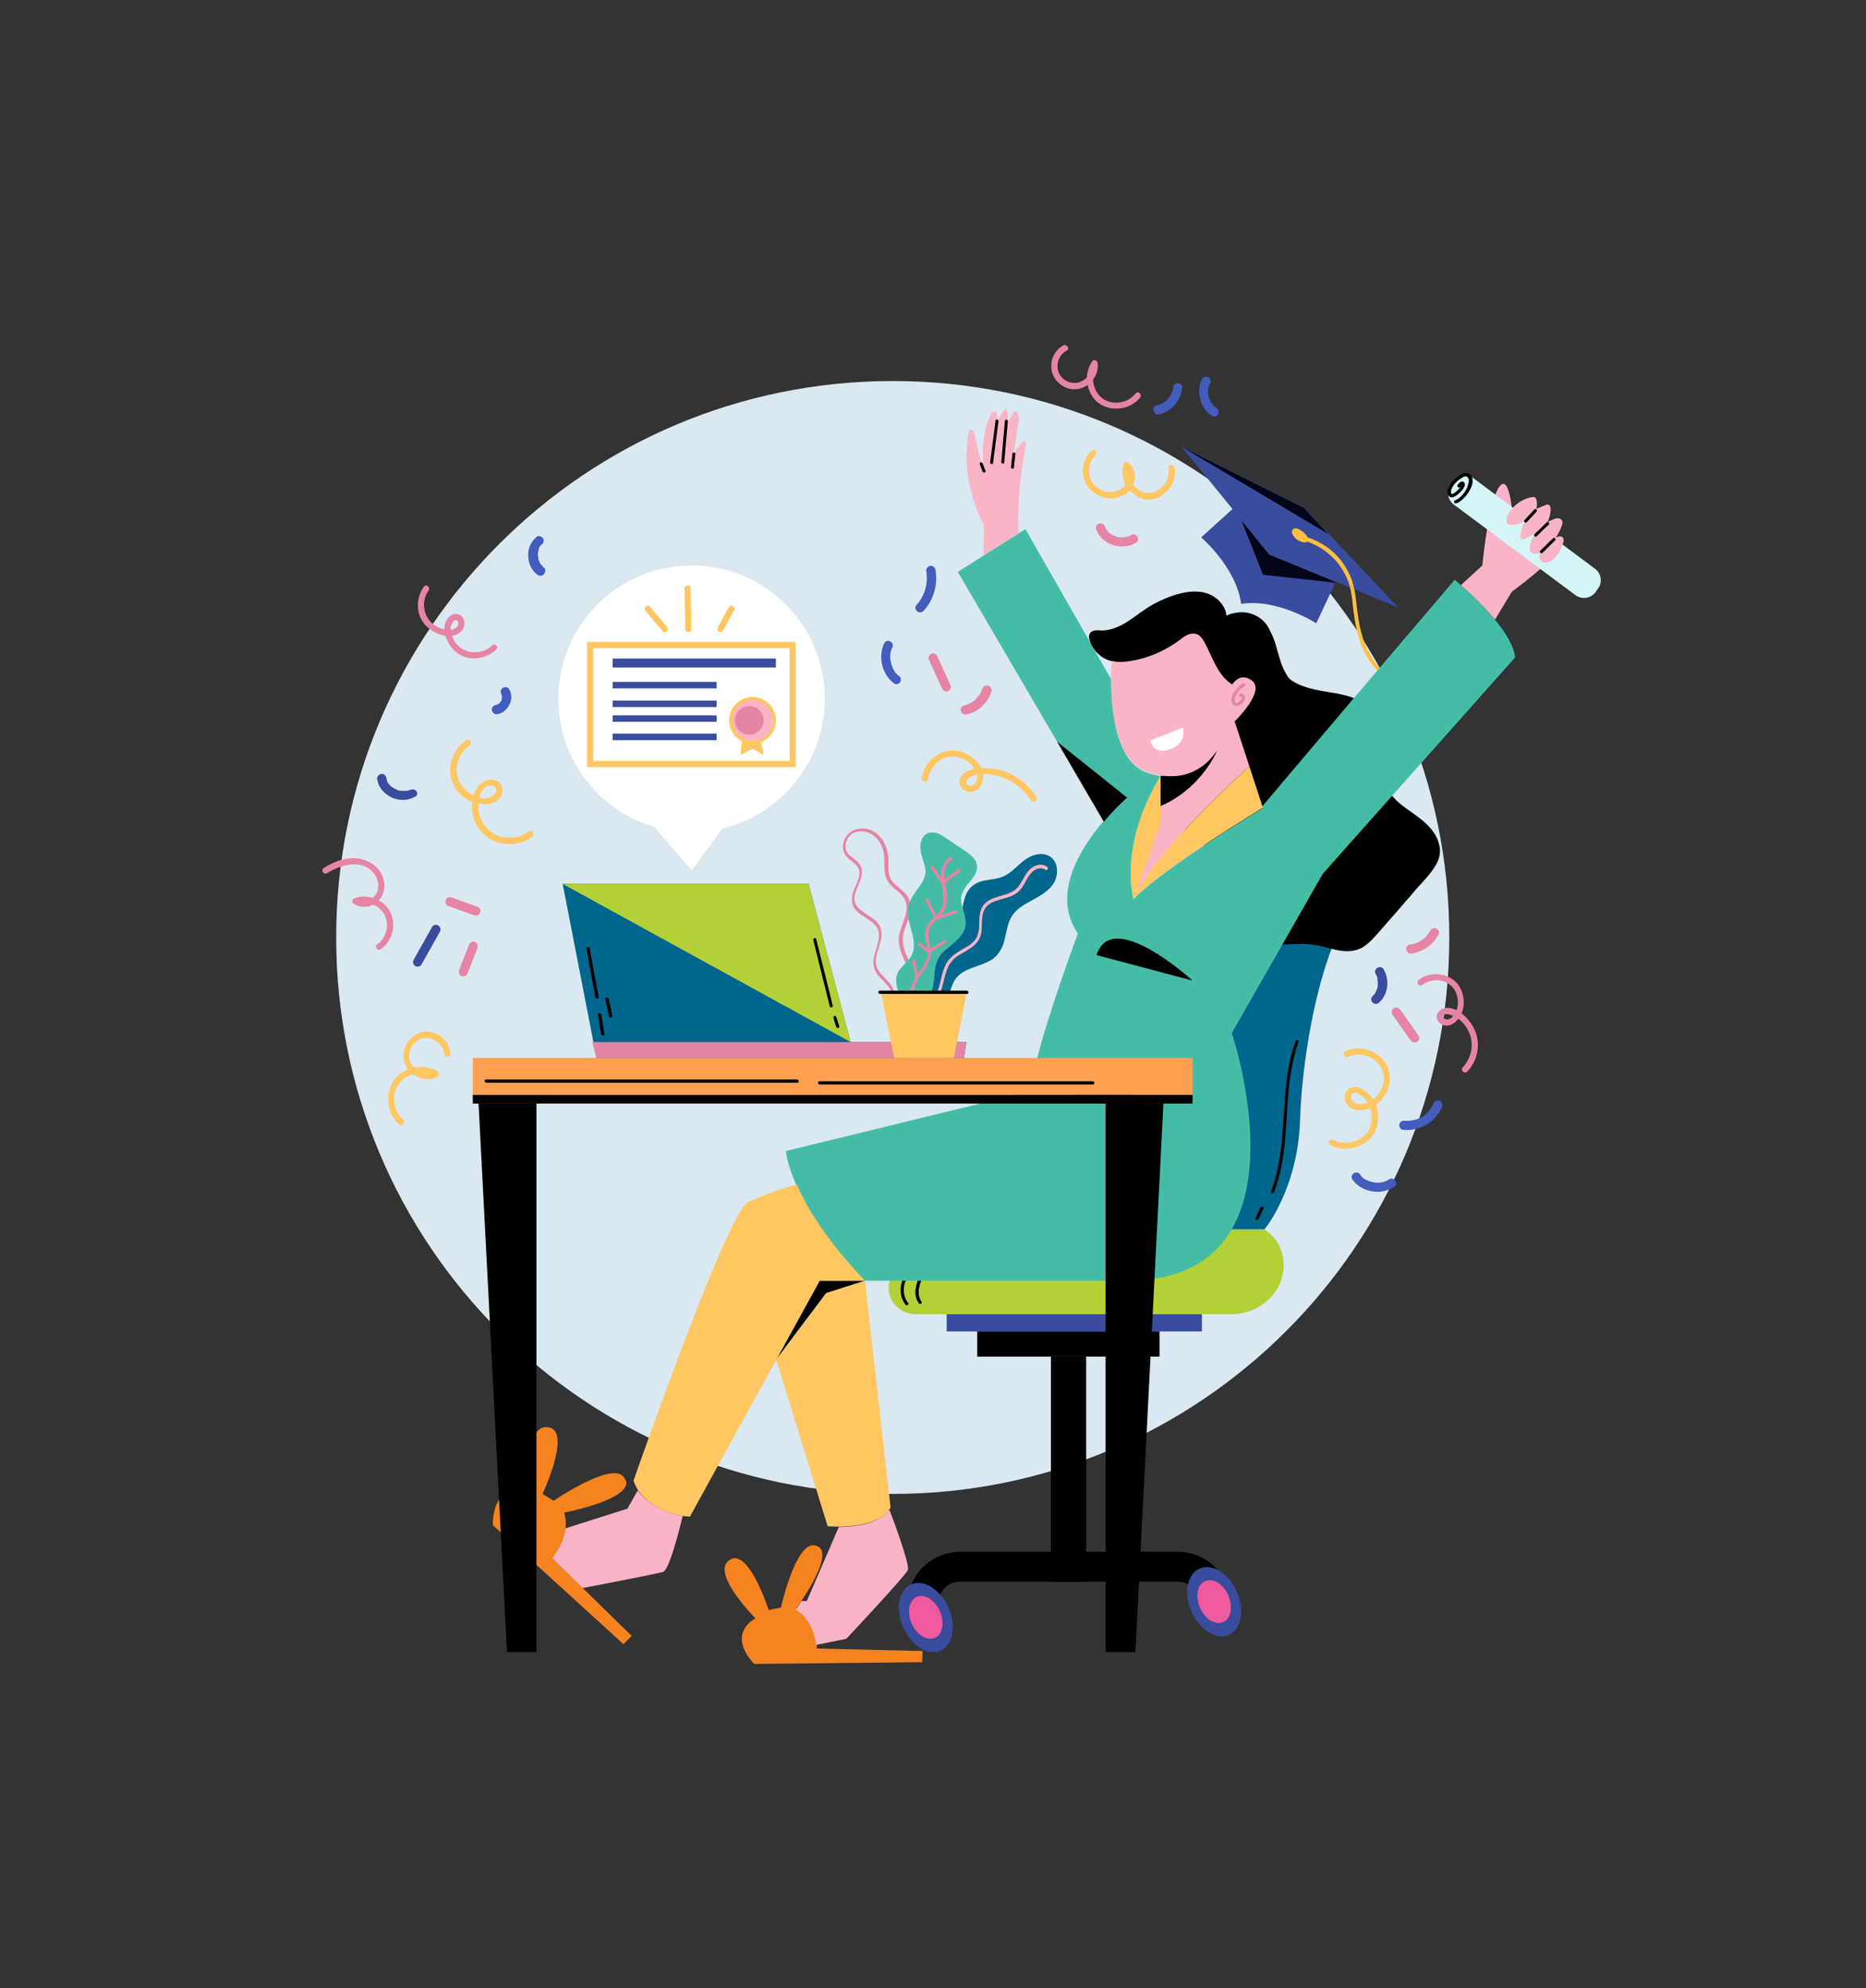 <?xml version="1.0" encoding="utf-8"?>
<!-- Generator: Adobe Illustrator 21.0.2, SVG Export Plug-In . SVG Version: 6.00 Build 0)  -->
<svg version="1.1" id="Layer_1" xmlns="http://www.w3.org/2000/svg" xmlns:xlink="http://www.w3.org/1999/xlink" x="0px" y="0px"
	 viewBox="0 0 519 553.1" style="enable-background:new 0 0 519 553.1;" xml:space="preserve">
<rect x="0" y="0" width="519" height="553.1" fill="#333333" stroke="none"/>
<style type="text/css">
	.st0{fill:#012F47;}
	.st1{fill:#141414;stroke:#141414;stroke-width:0.877;stroke-miterlimit:10;}
	.st2{fill:#FFFFFF;}
	.st3{fill:#B3D136;}
	.st4{fill:#196476;}
	.st5{fill:#45BDA6;}
	.st6{fill:#F48320;}
	.st7{clip-path:url(#SVGID_2_);}
	.st8{opacity:0.8;fill:#121212;}
	.st9{opacity:0.6;fill:#121212;}
	.st10{clip-path:url(#SVGID_8_);}
	.st11{clip-path:url(#SVGID_12_);}
	.st12{clip-path:url(#SVGID_14_);}
	.st13{fill:#EF8019;}
	.st14{fill:#121212;}
	.st15{fill:#AD3437;}
	.st16{fill:#C22525;}
	.st17{clip-path:url(#SVGID_20_);fill:#FFFFFF;}
	.st18{clip-path:url(#SVGID_22_);fill:#FFFFFF;}
	.st19{opacity:0.55;fill:#90CEDD;}
	.st20{fill:#79C9E8;}
	.st21{fill:#D7F0F9;}
	.st22{fill:#FFBF4D;}
	.st23{fill:#00668E;}
	.st24{fill:#0582C1;}
	.st25{fill:#05556D;}
	.st26{fill:#F98D3D;}
	.st27{fill:#ED701B;}
	.st28{fill:none;}
	.st29{fill:#EFAA3A;}
	.st30{opacity:0.29;fill:#F98D2B;}
	.st31{fill:#49B4D6;}
	.st32{fill:#FF9F50;}
	.st33{fill:#F77E2D;}
	.st34{opacity:0.55;fill:url(#SVGID_23_);}
	.st35{fill:#022F47;}
	.st36{fill:#ECECEC;}
	.st37{fill:#E1E1E1;}
	.st38{fill:#375A64;}
	.st39{fill:#1A2E35;}
	.st40{fill:#FF735D;}
	.st41{opacity:0.3;}
	.st42{fill:none;stroke:#44555B;stroke-width:1.861625e-02;stroke-miterlimit:10;}
	.st43{fill:#DABDA5;}
	.st44{fill:#FFB469;}
	.st45{fill:#BF9691;}
	.st46{fill:#7A4A45;}
	.st47{fill:#A2675F;}
	.st48{clip-path:url(#SVGID_25_);fill:#DAE8F2;}
	.st49{clip-path:url(#SVGID_25_);fill:#FFC661;}
	.st50{clip-path:url(#SVGID_25_);fill:#E585A3;}
	.st51{clip-path:url(#SVGID_25_);fill:#394C9E;}
	.st52{clip-path:url(#SVGID_25_);fill:#425DBC;}
	.st53{clip-path:url(#SVGID_25_);fill:#B3D136;}
	.st54{clip-path:url(#SVGID_25_);fill:#00668E;}
	.st55{clip-path:url(#SVGID_25_);}
	.st56{clip-path:url(#SVGID_25_);fill:#EF599D;}
	.st57{clip-path:url(#SVGID_25_);fill:#020616;}
	.st58{clip-path:url(#SVGID_25_);fill:#FFBF40;}
	.st59{clip-path:url(#SVGID_25_);fill:#F9B4C6;}
	.st60{clip-path:url(#SVGID_25_);fill:#D5F5F7;}
	.st61{clip-path:url(#SVGID_25_);fill:#FFFFFF;}
	.st62{clip-path:url(#SVGID_25_);fill:#45BDA6;}
	.st63{clip-path:url(#SVGID_25_);fill:#F48320;}
	.st64{clip-path:url(#SVGID_25_);fill:#FF9F50;}
</style>
<g>
	<defs>
		<rect id="SVGID_24_" x="45.9" y="53.6" width="427.2" height="427.2"/>
	</defs>
	<clipPath id="SVGID_2_">
		<use xlink:href="#SVGID_24_"  style="overflow:visible;"/>
	</clipPath>
	<path style="clip-path:url(#SVGID_2_);fill:#DAE8F2;" d="M403.1,260.8c0,85.5-69.3,154.8-154.8,154.8S93.5,346.3,93.5,260.8
		S162.8,106,248.3,106S403.1,175.3,403.1,260.8"/>
	<path style="clip-path:url(#SVGID_2_);fill:#FFC661;" d="M147.1,231.3c-2.9,2.1-7,2.4-10,0.5c-2.8-1.7-4.3-5.1-4-8.3
		c1.7,0.4,3.5,0.3,4.9-0.6c1.7-1.1,2.5-3.7,0.8-5.2c-1.7-1.5-4.2-0.8-5.6,0.8c-0.7,0.8-1.2,1.8-1.5,2.8c-1.7-0.9-3.1-2.3-3.9-3.7
		c-1.8-3.6-0.4-8.1,2.9-10.3c0.9-0.6-0.1-2-1-1.4c-3.9,2.6-5.7,8-3.6,12.3c1,2.1,2.7,3.7,4.8,4.7c0.1,0.1,0.3,0.1,0.4,0.2
		c-0.3,2.9,0.6,6,2.4,8.1c3.5,4.2,10,4.8,14.3,1.6C148.9,232,148,230.6,147.1,231.3 M135.8,218.6c0.7-0.2,1.6-0.1,2.1,0.6
		c0.6,0.9-0.3,2-1.1,2.4c-1.1,0.6-2.3,0.6-3.5,0.3C133.6,220.5,134.4,219,135.8,218.6"/>
	<path style="clip-path:url(#SVGID_2_);fill:#FFC661;" d="M386.4,298.4c-1-5.2-7.3-8.2-12.1-6c-1,0.5-0.4,2.1,0.6,1.6
		c3.1-1.4,7.1-0.3,9,2.6c2,3,0.8,7.1-1.9,9.2c0,0-0.1,0-0.1,0.1c-0.8-1.3-1.8-2.3-3.2-3c-2.2-1.2-4.8-0.1-4.7,2.5
		c0.1,2.7,2.9,3.8,5.2,3.4c0.7-0.1,1.3-0.3,1.9-0.5c0.6,1.9,0.6,4-0.2,5.7c-1.8,3.6-6.6,5-10.1,3.1c-1-0.5-1.7,1-0.7,1.5
		c4.2,2.2,9.9,0.6,12.2-3.6c1.3-2.3,1.3-5.2,0.4-7.7C385.4,305.5,387.1,301.8,386.4,298.4 M376.6,306.7c-0.7-0.4-1.1-1.2-0.8-2
		c0.4-1.3,2-0.5,2.8,0c0.7,0.5,1.3,1.2,1.8,2C379.2,307.2,377.7,307.4,376.6,306.7"/>
	<path style="clip-path:url(#SVGID_2_);fill:#FFC661;" d="M326.7,130.1c-0.2-1.1-1.9-0.9-1.7,0.1c0.6,3.5-2.5,7.4-6.2,6.9
		c-1.5-0.2-2.8-1.1-3.7-2.3c1-2.1,0.6-4.6-1.2-6.1c-0.5-0.4-1.2-0.1-1.4,0.5c-0.6,1.9-0.3,3.9,0.6,5.6c-0.2,0.3-0.5,0.6-0.8,0.9
		c-1.6,1.3-3.8,1.5-5.6,0.8c-4.2-1.5-5.1-6.9-2-9.9c0.8-0.8-0.5-1.9-1.3-1.1c-2,2-2.7,5-1.9,7.7c0.7,2.6,3,4.5,5.6,5.2
		c2.5,0.6,5.4-0.1,7.2-2c1.2,1.4,2.8,2.4,4.7,2.6C323.4,139.3,327.6,134.6,326.7,130.1"/>
	<path style="clip-path:url(#SVGID_2_);fill:#FFC661;" d="M288.2,221.7c-2.3-3.7-6-6.4-10.2-7.5c-1.7-0.4-3.4-0.6-5.1-0.5
		c-1.2-2.5-4-4.4-6.5-4.8c-4.8-0.8-9.4,2.8-10,7.6c-0.1,1.1,1.5,1.4,1.7,0.3c0.4-3.1,2.9-5.9,6.1-6.3c2.6-0.3,5.5,1.1,6.8,3.4
		c-1.6,0.3-3.4,1.1-4,2.8c-0.6,1.7,0.6,3.3,2.3,3.5c1.8,0.3,3.4-0.8,3.9-2.5c0.3-0.8,0.3-1.7,0.1-2.4c1.8,0,3.8,0.4,5.3,0.9
		c3.4,1.2,6.3,3.4,8.1,6.5C287.4,223.6,288.8,222.7,288.2,221.7 M270.1,218.6c-0.5,0-1.1-0.1-1.3-0.6c-0.3-0.8,0.4-1.4,1-1.8
		c0.6-0.4,1.3-0.6,2-0.7C271.9,216.8,271.7,218.5,270.1,218.6"/>
	<path style="clip-path:url(#SVGID_2_);fill:#FFC661;" d="M120,287.1c-2.9-0.6-5.6,0.9-7,3.5c-1.2,2.2-1,4.9,0.5,6.9
		c-1.5,0.6-2.9,1.6-3.9,3c-2.7,3.8-2,9.2,1.4,12.3c0.8,0.7,1.9-0.6,1.1-1.3c-2.8-2.5-3.4-7.1-1.1-10.1c1-1.3,2.3-2.1,3.8-2.5
		c2,1.4,4.6,1.8,6.8,0.7c0.7-0.3,0.7-1.2,0.1-1.6c-1.9-1.1-4.3-1.4-6.5-1c-1.5-1.4-1.8-3.5-0.9-5.4c0.9-1.9,2.9-3.2,5-2.8
		c2.2,0.4,4.1,2.2,4.3,4.4c0.1,1.1,1.8,0.9,1.7-0.1C125.1,290.2,122.8,287.8,120,287.1"/>
	<path style="clip-path:url(#SVGID_2_);fill:#E585A3;" d="M136.8,179.6c-1.8,1.8-4.8,2.4-7.2,1.4c-1.8-0.7-3.3-2.3-3.9-4.1
		c0.9-0.1,1.7-0.5,2.4-1.1c1.1-1,1.5-2.8,0.5-4.1c-1-1.3-2.8-1.1-3.8,0c-0.9,1-1.2,2.2-1.2,3.4c-1.6-0.3-3.1-1.3-4-2.3
		c-2.1-2.4-2.2-6-0.4-8.5c0.6-0.9-0.7-2-1.3-1.1c-2.3,3.2-2.3,7.7,0.4,10.7c1.3,1.4,3.5,2.7,5.6,3c0.5,1.7,1.6,3.4,2.8,4.4
		c3.3,2.8,8.2,2.3,11.3-0.6C138.9,179.9,137.6,178.8,136.8,179.6 M126.8,172.5c0.5,0,0.7,0.6,0.7,1c0,0.6-0.4,1-0.9,1.3
		c-0.4,0.2-0.8,0.4-1.3,0.4c0,0,0,0,0,0C125.3,174.4,125.7,172.5,126.8,172.5"/>
	<path style="clip-path:url(#SVGID_2_);fill:#E585A3;" d="M108.5,253.7c-0.7-1.4-1.8-2.5-3.2-3.2c1.9-1.9,2-4.9,0.9-7.2
		c-1.3-2.6-4-4.2-6.9-4.5c-3.4-0.3-6.5,0.9-9.3,2.7c-0.9,0.6,0.1,2,1,1.4c3.8-2.4,9.9-4.1,13.1,0.2c1.2,1.6,1.6,4.1,0.4,5.8
		c-0.3,0.4-0.6,0.7-0.9,0.9c-1.6-0.5-3.4-0.5-5,0.1c-0.6,0.2-0.8,1.1-0.3,1.5c1.7,1.1,3.7,1.1,5.5,0.3c1.4,0.5,2.5,1.5,3.2,2.9
		c1.4,2.8,0.4,6.4-2.1,8.1c-0.9,0.6,0.1,2,1,1.4C109.1,261.8,110.4,257.2,108.5,253.7"/>
	<path style="clip-path:url(#SVGID_2_);fill:#E585A3;" d="M315.8,109.5c-2.1,2.7-6.4,3.4-9.2,1.3c-1.6-1.2-2.5-3.2-2.6-5.2
		c1-1.3,1.5-2.9,1.3-4.6c-0.1-0.7-1.1-1.1-1.5-0.5c-0.9,1.3-1.4,2.9-1.5,4.5c-1.4,1.5-3.7,2.1-5.8,0.9c-3.4-1.9-3-6.6,0.2-8.4
		c1-0.5,0-1.9-1-1.4c-2,1.1-3.3,3.3-3.3,5.6c-0.1,2.5,1.3,4.6,3.4,5.8c2.3,1.3,4.8,0.9,6.7-0.4c0.4,1.9,1.4,3.8,3,5
		c3.5,2.6,8.9,1.9,11.6-1.5C317.8,109.7,316.5,108.6,315.8,109.5"/>
	<path style="clip-path:url(#SVGID_2_);fill:#E585A3;" d="M410.2,286.6c-0.7-1.6-2-3.4-3.7-4.7c1.1-2.5,0.7-5.6-0.8-7.8
		c-2.5-3.5-7.8-4.1-11.1-1.5c-0.9,0.7,0.1,2.1,1,1.4c2.1-1.6,5.1-1.8,7.3-0.3c2.2,1.4,3,4.3,2.4,6.8c0,0.2-0.1,0.4-0.2,0.5
		c-1.1-0.5-2.3-0.8-3.5-0.5c-1.6,0.4-2.6,2.1-1.6,3.6c1.2,1.7,3.4,1.5,4.8,0.2c0.3-0.3,0.6-0.6,0.8-0.9c1.5,1.1,2.6,2.7,3.2,4.3
		c1.2,3.2,0.3,6.8-2,9.3c-0.7,0.8,0.6,1.9,1.3,1.1C411,295.1,411.9,290.5,410.2,286.6 M402.6,283.6c-0.7,0.1-1.8-0.7-1-1.3
		c0.4-0.3,1.2-0.2,1.7,0c0.3,0.1,0.6,0.2,0.9,0.3C403.8,283.1,403.2,283.6,402.6,283.6"/>
	<path style="clip-path:url(#SVGID_2_);fill:#394C9E;" d="M121.8,257.4c-0.7-0.3-1.4,0-1.7,0.6c-1.7,3-3.4,6.1-5.1,9.1
		c-0.3,0.6,0,1.4,0.6,1.7c0.7,0.3,1.4,0,1.7-0.6c1.7-3,3.4-6.1,5.1-9.1C122.7,258.5,122.4,257.7,121.8,257.4"/>
	<path style="clip-path:url(#SVGID_2_);fill:#E585A3;" d="M132.9,252.3c-2.4-0.9-4.8-1.7-7.2-2.6c-0.6-0.2-1.4-0.1-1.7,0.6
		c-0.2,0.6-0.1,1.5,0.6,1.7c2.4,0.9,4.8,1.7,7.2,2.6c0.6,0.2,1.4,0.1,1.7-0.6C133.8,253.4,133.6,252.5,132.9,252.3"/>
	<path style="clip-path:url(#SVGID_2_);fill:#E585A3;" d="M132.2,262.1c-0.6-0.3-1.4-0.1-1.7,0.6c-0.9,2.4-1.9,4.8-2.8,7.1
		c-0.2,0.6-0.1,1.4,0.6,1.7c0.6,0.3,1.4,0.1,1.7-0.6c0.9-2.4,1.9-4.8,2.8-7.1C133,263.2,132.8,262.4,132.2,262.1"/>
	<path style="clip-path:url(#SVGID_2_);fill:#394C9E;" d="M115.8,220.1c-0.4-0.6-1.2-0.6-1.8-0.3c0.3-0.1,0,0-0.1,0
		c-0.1,0-0.2,0.1-0.3,0.1c-0.1,0-0.2,0.1-0.3,0.1c0,0-0.1,0-0.2,0c-0.1,0-0.2,0-0.2,0c-0.1,0-0.2,0-0.3,0c-0.2,0-0.4,0-0.6,0
		c0,0-0.1,0-0.1,0c-0.1,0-0.2,0-0.3,0c-0.2,0-0.4-0.1-0.6-0.1c-0.1,0-0.1,0-0.2,0c0,0-0.2,0-0.2-0.1c-0.2-0.1-0.4-0.2-0.6-0.3
		c-0.2-0.1-0.4-0.2-0.5-0.3c0,0,0,0,0,0c0,0,0,0-0.1,0c-0.1-0.1-0.2-0.1-0.3-0.2c-0.2-0.1-0.3-0.3-0.5-0.4c0,0-0.1-0.1-0.1-0.1
		c0,0-0.1-0.1-0.1-0.1c-0.1-0.2-0.2-0.3-0.4-0.5c0,0-0.1-0.1-0.1-0.1c0,0-0.1-0.1-0.1-0.2c-0.1-0.2-0.2-0.4-0.2-0.6
		c0,0,0-0.1-0.1-0.2c0-0.1,0-0.2,0-0.3c-0.1-0.7-0.7-1.3-1.4-1.2c-0.7,0.1-1.3,0.7-1.2,1.4c0.3,2.3,1.9,4.1,3.9,5.1
		c2.1,1,4.5,1,6.5-0.1C116.1,221.5,116.2,220.6,115.8,220.1"/>
	<path style="clip-path:url(#SVGID_2_);fill:#E585A3;" d="M274.7,190.7c-0.7-0.1-1.3,0.3-1.5,1c0,0,0,0,0,0c0,0.1-0.1,0.2-0.1,0.2
		c-0.1,0.2-0.1,0.3-0.2,0.5c-0.1,0.3-0.3,0.6-0.4,0.8c0,0,0,0,0,0c-0.1,0.1-0.1,0.1-0.2,0.2c-0.1,0.1-0.2,0.3-0.3,0.4
		c-0.1,0.1-0.2,0.2-0.3,0.4c-0.1,0.1-0.1,0.1-0.2,0.2c0,0-0.3,0.2-0.1,0.1c0.2-0.1,0,0-0.1,0.1c-0.1,0.1-0.1,0.1-0.2,0.2
		c-0.1,0.1-0.3,0.2-0.4,0.3c-0.1,0.1-0.3,0.2-0.4,0.3c-0.1,0-0.1,0.1-0.2,0.1c0,0,0,0,0,0c-0.3,0.1-0.6,0.3-0.9,0.4
		c-0.2,0.1-0.3,0.1-0.5,0.2c-0.1,0-0.1,0-0.2,0.1c0,0,0,0-0.1,0c-0.7,0.1-1.3,0.7-1.2,1.4c0.1,0.6,0.7,1.3,1.4,1.2
		c3.5-0.7,6.2-3.2,7.2-6.6C275.9,191.5,275.3,190.8,274.7,190.7"/>
	<path style="clip-path:url(#SVGID_2_);fill:#E585A3;" d="M264.4,190.7l-3.7-8.1c-0.3-0.6-1-1-1.6-0.8c-0.6,0.3-1,1-0.8,1.6l3.7,8.1
		c0.3,0.6,1,1,1.6,0.8C264.2,192.1,264.7,191.4,264.4,190.7"/>
	<path style="clip-path:url(#SVGID_2_);fill:#E585A3;" d="M316.3,149.2c-0.4-0.6-1.2-0.7-1.8-0.3c-0.1,0.1-0.2,0.1-0.3,0.2
		c0,0,0,0,0,0c0,0,0,0-0.1,0c-0.2,0.1-0.4,0.2-0.6,0.2c-0.1,0-0.2,0.1-0.3,0.1c0,0-0.1,0-0.2,0c-0.2,0-0.4,0.1-0.6,0.1
		c-0.2,0-0.4,0-0.6,0c0,0,0,0,0,0c0,0,0,0,0,0c-0.1,0-0.2,0-0.3,0c-0.2,0-0.4-0.1-0.7-0.1c-0.1,0-0.2,0-0.3-0.1c0,0-0.2-0.1-0.2-0.1
		c-0.1,0-0.1-0.1-0.2-0.1c-0.1,0-0.2-0.1-0.3-0.1c-0.2-0.1-0.4-0.2-0.6-0.3c0,0-0.1-0.1-0.2-0.1c0,0-0.1-0.1-0.1-0.1
		c-0.2-0.1-0.4-0.3-0.5-0.4c-0.1-0.1-0.2-0.1-0.2-0.2c0,0-0.1-0.1-0.1-0.1c0,0-0.1-0.2-0.1-0.2c-0.1-0.1-0.1-0.1-0.2-0.2
		c-0.1-0.2-0.2-0.3-0.3-0.5c0,0-0.1-0.1-0.1-0.2c0-0.1-0.1-0.2-0.1-0.3c-0.6-1.5-3-0.7-2.4,0.9c1.6,4.3,7.3,6.1,11.2,3.6
		C316.6,150.7,316.7,149.8,316.3,149.2"/>
	<path style="clip-path:url(#SVGID_2_);fill:#E585A3;" d="M399.5,258.3c-0.7-0.3-1.4,0-1.7,0.6c-0.1,0.1-0.2,0.3-0.2,0.4
		c0,0,0,0.1-0.1,0.1c0,0-0.1,0.1-0.1,0.1c-0.2,0.3-0.4,0.5-0.6,0.8c-0.1,0.1-0.2,0.2-0.3,0.4c-0.1,0.1-0.1,0.1-0.2,0.2
		c-0.3,0.2-0.5,0.4-0.8,0.6c-0.3,0.2-0.6,0.4-0.8,0.5c-0.1,0-0.3,0.1,0,0c-0.1,0-0.1,0.1-0.2,0.1c-0.2,0.1-0.3,0.1-0.5,0.2
		c-0.3,0.1-0.6,0.2-0.9,0.3c-0.1,0-0.2,0-0.2,0.1c0,0-0.1,0-0.2,0c0,0-0.1,0-0.1,0c-0.1,0-0.2,0-0.3,0c-0.7,0.1-1.3,0.7-1.2,1.4
		c0.1,0.7,0.7,1.3,1.4,1.2c3.3-0.5,6.2-2.5,7.7-5.5C400.4,259.4,400.1,258.5,399.5,258.3"/>
	<path style="clip-path:url(#SVGID_2_);fill:#394C9E;" d="M384.8,269.6c-0.3-0.6-1.3-0.7-1.8-0.3c-0.6,0.5-0.7,1.2-0.3,1.8
		c0,0,0.1,0.1,0.1,0.1c0,0,0,0.1,0,0.1c0.1,0.1,0.1,0.3,0.2,0.4c0.1,0.1,0.1,0.3,0.1,0.5c0,0,0,0,0,0.1c0,0,0,0.2,0,0.2
		c0.1,0.3,0.1,0.6,0.1,1c0,0.1,0,0.1,0,0.2c0,0,0,0,0,0c0,0.2,0,0.3,0,0.5c0,0.3-0.1,0.6-0.2,0.9c0,0,0,0,0,0.1c0,0.1,0,0.1-0.1,0.2
		c-0.1,0.1-0.1,0.3-0.2,0.4c-0.1,0.1-0.1,0.3-0.2,0.4c0,0,0,0,0,0c0,0.1-0.1,0.1-0.1,0.2c-0.2,0.3-0.4,0.5-0.7,0.8
		c-0.5,0.5-0.4,1.4,0.2,1.8c0.6,0.5,1.3,0.3,1.8-0.2C386.2,276.4,386.5,272.5,384.8,269.6"/>
	<path style="clip-path:url(#SVGID_2_);fill:#E585A3;" d="M394.5,288c-1.7-2.4-3.4-4.8-5.1-7.2c-0.4-0.5-1.2-0.7-1.8-0.3
		c-0.5,0.4-0.7,1.2-0.3,1.8c1.7,2.4,3.4,4.8,5.1,7.2c0.4,0.5,1.2,0.7,1.8,0.3C394.8,289.3,394.9,288.6,394.5,288"/>
	<path style="clip-path:url(#SVGID_2_);fill:#425DBC;" d="M151.2,157.8c-0.2-0.1-0.3-0.2-0.4-0.4c-0.1-0.1-0.1-0.1-0.2-0.2
		c0.2,0.2,0,0-0.1-0.1c-0.1-0.1-0.2-0.3-0.3-0.4c-0.1-0.1-0.1-0.2-0.1-0.2c0,0,0,0,0-0.1c-0.2-0.3-0.3-0.7-0.4-1c0,0,0,0,0,0
		c0,0,0,0,0,0c0-0.1,0-0.2,0-0.3c0-0.2,0-0.4-0.1-0.6c0-0.1,0-0.2,0-0.3c0,0,0-0.1,0-0.1c0-0.2,0-0.4,0.1-0.5c0-0.2,0.1-0.4,0.1-0.6
		c0,0,0-0.1,0-0.1c0-0.1,0-0.1,0-0.1c0.1-0.2,0.1-0.4,0.2-0.5c0-0.1,0.1-0.2,0.1-0.2c0,0,0,0,0,0c0,0,0,0,0,0
		c0.1-0.1,0.2-0.3,0.3-0.4c0.1-0.1,0.1-0.2,0.2-0.2c0,0,0,0,0,0c0,0,0,0,0.1,0c0.5-0.4,0.7-1.2,0.3-1.8c-0.4-0.5-1.3-0.8-1.8-0.3
		c-1.6,1.4-2.4,3.3-2.3,5.4c0.1,2,1,4,2.6,5.1c0.6,0.4,1.3,0.4,1.8-0.2C151.8,159.1,151.8,158.2,151.2,157.8"/>
	<path style="clip-path:url(#SVGID_2_);fill:#425DBC;" d="M139.5,193.1C139.5,193.1,139.5,193.1,139.5,193.1
		C139.5,193.1,139.5,193.1,139.5,193.1C139.5,193.1,139.5,193.1,139.5,193.1"/>
	<path style="clip-path:url(#SVGID_2_);fill:#425DBC;" d="M141.6,191.7c-0.3-0.6-1.3-0.7-1.8-0.3c-0.6,0.4-0.7,1.1-0.3,1.8
		c0,0,0,0,0,0.1c0,0,0,0,0-0.1c0,0,0,0,0,0c0,0,0,0,0,0c0,0,0,0.1,0,0.1c0,0.1,0.1,0.2,0.1,0.3c0,0.1,0,0.1,0,0.2c0,0.1,0,0.2,0,0.3
		c0,0,0,0.1,0,0.1c0,0.1,0,0.2-0.1,0.4c0,0,0,0.1,0,0.1c0,0.1-0.1,0.2-0.1,0.3c0,0.1-0.1,0.2-0.2,0.3c0,0-0.1,0.1-0.1,0.1
		c-0.1,0.1-0.2,0.2-0.2,0.3l0,0c0,0,0,0,0,0c0,0-0.1,0.1-0.1,0.1c0,0,0,0,0-0.1c-0.1,0.1-0.2,0.1-0.3,0.2c0,0-0.1,0-0.1,0.1
		c-0.1,0-0.2,0.1-0.3,0.1c0,0-0.1,0-0.1,0c0,0,0,0,0,0c-0.7,0.1-1.3,0.7-1.2,1.4c0.1,0.7,0.7,1.3,1.4,1.2c1.6-0.2,2.8-1.3,3.5-2.7
		C142.4,194.7,142.4,193,141.6,191.7"/>
	<path style="clip-path:url(#SVGID_2_);fill:#425DBC;" d="M138.9,195.8C138.9,195.8,138.9,195.8,138.9,195.8
		C139,195.7,139,195.7,138.9,195.8C138.9,195.8,138.9,195.8,138.9,195.8C138.9,195.8,138.9,195.8,138.9,195.8"/>
	<path style="clip-path:url(#SVGID_2_);fill:#425DBC;" d="M400.5,306.2c-0.6-0.3-1.5,0-1.7,0.6c-0.7,1.7-1.8,3-3.3,3.9
		c-0.4,0.2-0.6,0.3-1,0.5c-0.4,0.2-0.9,0.3-1.3,0.4c0,0-0.1,0-0.2,0c-0.1,0-0.2,0-0.3,0.1c-0.2,0-0.4,0.1-0.7,0.1
		c-0.2,0-0.5,0-0.7,0c0,0,0,0-0.1,0c0,0,0,0-0.1,0c-0.1,0-0.3,0-0.4,0c-0.7-0.1-1.4,0.3-1.5,1c-0.1,0.6,0.3,1.4,1,1.5
		c4.5,0.5,9.2-2.1,10.9-6.4C401.3,307.3,401.1,306.6,400.5,306.2"/>
	<path style="clip-path:url(#SVGID_2_);fill:#425DBC;" d="M386.3,328.1c-0.2,0.1-0.3,0.2-0.5,0.3c0,0-0.1,0.1-0.1,0.1
		c-0.1,0-0.2,0.1-0.3,0.1c-0.2,0.1-0.4,0.1-0.6,0.2c-0.1,0-0.2,0-0.2,0.1c0,0-0.1,0-0.1,0c0,0,0,0-0.1,0c-0.4,0.1-0.8,0.1-1.2,0.1
		c-0.1,0-0.2,0-0.3,0c0,0-0.1,0-0.2,0c-0.2,0-0.4,0-0.6-0.1c-0.2,0-0.4-0.1-0.6-0.1c-0.1,0-0.2-0.1-0.3-0.1c0,0,0,0,0,0
		c0,0-0.1,0-0.1,0c-0.4-0.2-0.8-0.3-1.2-0.5c0,0-0.1-0.1-0.2-0.1c0,0-0.2-0.1-0.2-0.1c-0.2-0.1-0.3-0.3-0.5-0.4
		c-0.1-0.1-0.1-0.1-0.2-0.2c0,0-0.1-0.1-0.2-0.2c0,0-0.1-0.1-0.1-0.2c-0.1-0.1-0.2-0.2-0.2-0.3c-1-1.3-3.1,0.1-2.1,1.5
		c2.6,3.5,7.9,4.4,11.5,2C389.2,329.3,387.7,327.2,386.3,328.1"/>
	<path style="clip-path:url(#SVGID_2_);fill:#425DBC;" d="M327.8,106.6c-0.6-0.1-1.4,0.3-1.5,1c0,0.4-0.1,0.7-0.2,1.1
		c0,0.1,0,0.2-0.1,0.3c0,0,0,0,0,0c0,0.1-0.1,0.3-0.2,0.5c-0.1,0.3-0.3,0.6-0.5,0.9c0,0,0,0,0,0c0,0,0,0,0,0
		c-0.1,0.1-0.1,0.2-0.2,0.2c-0.1,0.1-0.2,0.3-0.3,0.4c-0.1,0.1-0.2,0.3-0.4,0.4c0,0-0.1,0.1-0.1,0.1c0,0,0,0,0,0
		c-0.3,0.2-0.5,0.4-0.8,0.6c-0.1,0-0.2,0.1-0.2,0.1c0,0-0.1,0-0.1,0c0,0,0,0,0.1,0c-0.2,0-0.3,0.2-0.5,0.2c-0.2,0.1-0.3,0.1-0.5,0.2
		c-0.1,0-0.1,0-0.2,0.1c-0.1,0-0.4,0.1-0.1,0c-0.7,0.1-1.3,0.6-1.2,1.4c0.1,0.6,0.7,1.3,1.4,1.2c1.8-0.4,3.4-1.3,4.6-2.7
		c1.1-1.3,1.9-3,2-4.7C328.9,107.4,328.5,106.7,327.8,106.6"/>
	<path style="clip-path:url(#SVGID_2_);fill:#425DBC;" d="M323.2,112.5C323.1,112.5,323.1,112.5,323.2,112.5"/>
	<path style="clip-path:url(#SVGID_2_);fill:#425DBC;" d="M338.5,113.6c-0.3-0.2-0.6-0.5-0.9-0.7c0,0-0.1-0.1-0.1-0.1
		c0,0-0.1-0.1-0.1-0.1c-0.1-0.1-0.2-0.3-0.3-0.5c-0.1-0.1-0.2-0.3-0.3-0.4c0,0-0.1-0.1-0.1-0.1c0-0.1-0.1-0.1-0.1-0.2
		c-0.2-0.3-0.3-0.7-0.4-1.1c0-0.1,0-0.1-0.1-0.2c0,0,0,0,0-0.1c0-0.2-0.1-0.4-0.1-0.6c0-0.2,0-0.4,0-0.6c0-0.1,0-0.2,0-0.3
		c0,0,0,0,0,0c0,0,0,0,0,0c0-0.4,0.1-0.8,0.2-1.1c0,0,0-0.1,0-0.1c0,0,0-0.1,0.1-0.2c0.1-0.2,0.2-0.4,0.3-0.6c0.3-0.6,0-1.4-0.6-1.7
		c-0.6-0.3-1.4,0-1.7,0.6c-1.7,3.4-0.5,8,2.6,10.1c0.6,0.4,1.3,0.4,1.8-0.2C339,114.9,339.1,114,338.5,113.6"/>
	<path style="clip-path:url(#SVGID_2_);fill:#425DBC;" d="M260.2,158.6c-0.1-0.7-0.7-1.2-1.4-1.2c-0.6,0.1-1.3,0.7-1.2,1.4
		c0.6,3.4-0.3,6.9-2.7,9.5c-1.1,1.2,0.9,2.9,2,1.6C259.7,166.9,260.9,162.6,260.2,158.6"/>
	<path style="clip-path:url(#SVGID_2_);fill:#425DBC;" d="M250.1,188.1c-0.2-0.1-0.3-0.3-0.5-0.4c-0.1-0.1-0.2-0.2-0.2-0.2
		c0,0,0,0-0.1-0.1c-0.3-0.3-0.5-0.6-0.7-1c-0.1-0.1-0.1-0.2-0.2-0.3c0,0,0,0,0-0.1c-0.1-0.2-0.2-0.4-0.2-0.5
		c-0.2-0.4-0.3-0.8-0.4-1.2c0,0.1,0,0,0-0.1c0-0.1,0-0.2-0.1-0.3c0-0.2-0.1-0.4-0.1-0.6c0-0.2,0-0.4,0-0.6c0-0.1,0-0.2,0-0.3
		c0,0,0-0.1,0-0.1c0-0.4,0.1-0.8,0.2-1.2c0-0.1,0-0.2,0.1-0.3c0-0.1,0,0.1,0-0.1c0.1-0.2,0.2-0.4,0.3-0.6c0.7-1.5-1.6-2.6-2.3-1.1
		c-1.7,3.7-0.6,8.5,2.6,11C249.8,191.1,251.4,189.2,250.1,188.1"/>
	<path style="clip-path:url(#SVGID_2_);fill:#B3D136;" d="M254.7,365.6c-5.4,0-9.1-5.4-6.9-10.2c1.7-3.7,5-7,11.7-7h60.8
		c0,0,8.6-1.6,15.7-6.3h15.7c0,0,4.9,2.5,5.3,9.1c0.5,7.9-6.3,14.4-14.5,14.4L254.7,365.6z"/>
	<path style="clip-path:url(#SVGID_2_);fill:#00668E;" d="M351.7,342c0,0,9.3-11.1,9.9-30.6c0.6-19.5,6.7-55.2,19.8-64.8h-61.7
		c0,0-15.8,15.8-12.3,37.7C311.1,306.2,294,342,294,342H351.7z"/>
	<rect x="263.3" y="365.6" style="clip-path:url(#SVGID_2_);fill:#394C9E;" width="71" height="4.8"/>
	<path class="st7" d="M360.4,289.5c-3.9,10.5-2.7,21.9-4.5,32.8c-0.5,3.1-1.2,6.2-2.4,9.1c-0.2,0.5,0.6,0.8,0.8,0.4
		c4.1-10.5,3-21.8,4.6-32.7c0.5-3.1,1.2-6.2,2.2-9.2C361.4,289.4,360.6,289,360.4,289.5"/>
	<path class="st7" d="M351.2,335.7c-0.2-0.1-0.5,0-0.6,0.2c-0.5,1-0.9,2-1.4,3c-0.1,0.2,0,0.5,0.2,0.5c0.2,0.1,0.5,0,0.6-0.2
		c0.5-1,1-2,1.4-3C351.5,336.1,351.4,335.8,351.2,335.7"/>
	<path class="st7" d="M254.8,352.1c0.4-0.4-0.3-0.9-0.7-0.5c-1.5,1.6-2.9,3.4-3.4,5.6c-0.5,2-0.1,4.2,1.2,5.8c0.3,0.4,1-0.1,0.7-0.5
		c-1.2-1.5-1.5-3.5-1-5.4C252.2,355.2,253.4,353.6,254.8,352.1"/>
	<path class="st7" d="M256.1,354.3c-1.2,2.6-2.4,5.7-0.5,8.3c0.3,0.4,1,0,0.7-0.5c-1.6-2.3-0.4-5.2,0.6-7.5
		C257.1,354.1,256.3,353.8,256.1,354.3"/>
	<rect x="271.8" y="370.4" class="st7" width="50.7" height="7"/>
	<rect x="292.3" y="377.4" class="st7" width="9.8" height="62.6"/>
	<path class="st7" d="M342,445.7h-8.5c0-3.2-2.7-5.7-5.9-5.7h-60.6c-3.3,0-5.9,2.6-5.9,5.7h-8.5c0-7.7,6.5-14,14.5-14h60.6
		C335.5,431.7,342,438,342,445.7"/>
	<path style="clip-path:url(#SVGID_2_);fill:#394C9E;" d="M263.9,447.5c2.2,5.1,1,10.4-2.5,11.8c-3.5,1.4-8.1-1.7-10.3-6.8
		c-2.2-5.1-1-10.4,2.5-11.8C257.1,439.3,261.7,442.3,263.9,447.5"/>
	<path style="clip-path:url(#SVGID_2_);fill:#EF599D;" d="M261.5,448.4c1.3,3.2,0.6,6.5-1.6,7.3s-5.1-1-6.4-4.2
		c-1.3-3.2-0.6-6.5,1.6-7.3C257.3,443.3,260.1,445.2,261.5,448.4"/>
	<path style="clip-path:url(#SVGID_2_);fill:#394C9E;" d="M344.1,443.1c2.2,5.1,1,10.4-2.5,11.8c-3.5,1.4-8.1-1.7-10.3-6.8
		c-2.2-5.1-1-10.4,2.5-11.8C337.4,434.9,342,437.9,344.1,443.1"/>
	<path style="clip-path:url(#SVGID_2_);fill:#EF599D;" d="M341.7,444c1.3,3.2,0.6,6.5-1.6,7.3c-2.2,0.9-5.1-1-6.4-4.2
		c-1.3-3.2-0.6-6.5,1.6-7.3C337.5,438.9,340.4,440.8,341.7,444"/>
	<path style="clip-path:url(#SVGID_2_);fill:#394C9E;" d="M371.4,162.1l-5.3,11.3c0,0-10.8-7-20.9-5.4
		c-1.3-10.1-11.1-18.5-11.1-18.5l8.7-7.9l-14.3-17.5l34.2,17.1l6.9,7.3l19.3,20.5l-17.4-7.2L371.4,162.1z"/>
	<polygon style="clip-path:url(#SVGID_2_);fill:#020616;" points="371.5,161.9 371.4,162.1 351.3,159.9 345.3,144.8 353,154.3 	"/>
	<polygon style="clip-path:url(#SVGID_2_);fill:#020616;" points="369.5,148.6 328.5,124.2 362.7,141.3 	"/>
	<path style="clip-path:url(#SVGID_2_);fill:#FFBF40;" d="M400.3,188.9c-3.4,2.2-7.7,2.2-11.4,0.6c-3.9-1.7-6.8-5.1-8.6-8.9
		c-2-4.2-2.6-8.7-3.1-13.2c-0.2-2.1-0.6-4.3-1.3-6.3c-0.7-1.8-1.6-3.4-2.7-4.9c-2.4-3.2-5.8-5.5-9.5-6.7c-0.1-0.2-0.2-0.4-0.4-0.6
		c0-0.1,0-0.1-0.1-0.2c-0.3-0.3-0.6-0.6-1-0.9c-0.2-0.1-0.4-0.3-0.7-0.4c0,0-0.1,0-0.1-0.1c-0.3-0.2-0.7-0.3-1.1-0.3
		c-0.4,0-0.8,0.2-0.9,0.6c-0.3,0.6,0.2,1.2,0.5,1.7c0.4,0.5,0.9,0.9,1.5,1.2c0.6,0.3,1.3,0.5,2,0.3c0.1,0,0.2-0.1,0.3-0.1
		c3.4,1.2,6.4,3.4,8.6,6.2c1.2,1.6,2.1,3.3,2.8,5.1c0.7,2.2,1,4.5,1.2,6.7c0.5,4.5,1.3,9.1,3.4,13.1c1.9,3.7,4.9,6.9,8.7,8.6
		c4,1.8,8.8,1.7,12.5-0.7C401.4,189.4,400.8,188.6,400.3,188.9"/>
	<path style="clip-path:url(#SVGID_2_);fill:#FFBF40;" d="M401.6,188.1c0.1-0.2,0.2-0.4,0.3-0.6c0-0.1,0.1-0.2,0.1-0.3
		c0,0,0,0,0-0.1c0,0,0.1-0.1,0.1-0.1c0.2-0.4,0.5-0.7,0.8-1c0.2-0.2,0.1-0.6-0.1-0.7c-0.2-0.2-0.5-0.1-0.7,0.1
		c-0.6,0.7-1.2,1.5-1.5,2.3c-0.1,0.2,0,0.6,0.3,0.7C401.2,188.5,401.5,188.4,401.6,188.1"/>
	<path style="clip-path:url(#SVGID_2_);fill:#FFBF40;" d="M403.9,185.1c0.7-0.8,1.6-1.5,2.5-1.9c0.2-0.1,0.4-0.4,0.3-0.7
		c-0.1-0.2-0.4-0.4-0.7-0.3c-1.1,0.6-2.1,1.3-3,2.2c-0.2,0.2-0.1,0.6,0.1,0.7C403.4,185.4,403.7,185.3,403.9,185.1"/>
	<path style="clip-path:url(#SVGID_2_);fill:#FFBF40;" d="M410.3,181c-0.1-0.3-0.4-0.4-0.7-0.3c-0.7,0.2-1.5,0.5-2.2,0.7
		c-0.3,0.1-0.4,0.4-0.3,0.7c0.1,0.3,0.4,0.4,0.7,0.3c0.7-0.2,1.5-0.5,2.2-0.7C410.2,181.6,410.4,181.2,410.3,181"/>
	<path style="clip-path:url(#SVGID_2_);fill:#FFBF40;" d="M405.1,187c0.2-0.2,0.3-0.5,0.1-0.7c-0.2-0.2-0.5-0.3-0.7-0.1
		c-0.8,0.6-1.5,1.3-2.3,1.9c-0.2,0.2-0.3,0.5-0.1,0.7c0.2,0.2,0.5,0.3,0.7,0.1C403.6,188.3,404.4,187.6,405.1,187"/>
	<path style="clip-path:url(#SVGID_2_);fill:#FFBF40;" d="M408.7,184.5c-0.1-0.3-0.4-0.4-0.7-0.3c-0.8,0.3-1.5,0.6-2.2,1
		c-0.1,0.1-0.2,0.1-0.3,0.3c0,0.1-0.1,0.3,0,0.4c0.1,0.2,0.4,0.4,0.7,0.3c0.7-0.4,1.4-0.7,2.2-1
		C408.7,185.1,408.8,184.8,408.7,184.5"/>
	<path style="clip-path:url(#SVGID_2_);fill:#FFBF40;" d="M412.5,184c0.1-0.1,0.1-0.2,0.1-0.4c0-0.3-0.3-0.5-0.6-0.5
		c-0.5,0-0.9,0.1-1.4,0.1c-0.1,0-0.3,0.1-0.4,0.2c-0.1,0.1-0.1,0.2-0.1,0.4c0,0.3,0.3,0.5,0.6,0.5c0.5,0,0.9-0.1,1.4-0.1
		C412.3,184.2,412.4,184.1,412.5,184"/>
	<path style="clip-path:url(#SVGID_2_);fill:#FFBF40;" d="M412.7,185.9c-0.1-0.3-0.4-0.4-0.7-0.3c-0.9,0.3-1.7,0.6-2.6,0.9
		c-0.3,0.1-0.4,0.4-0.3,0.7c0.1,0.3,0.4,0.4,0.7,0.3c0.9-0.3,1.7-0.6,2.6-0.9C412.6,186.5,412.8,186.1,412.7,185.9"/>
	<path style="clip-path:url(#SVGID_2_);fill:#FFBF40;" d="M407.5,188.2c0-0.1,0.1-0.3,0-0.4c-0.1-0.2-0.4-0.4-0.7-0.3
		c-0.7,0.4-1.4,0.7-2.1,1.1c-0.1,0.1-0.2,0.1-0.3,0.3c0,0.1-0.1,0.3,0,0.4c0.1,0.2,0.4,0.4,0.7,0.3c0.7-0.4,1.4-0.7,2.1-1.1
		C407.3,188.4,407.4,188.3,407.5,188.2"/>
	<path style="clip-path:url(#SVGID_2_);fill:#FFBF40;" d="M403.6,190.2c0-0.1,0.1-0.3,0-0.4c-0.1-0.1-0.1-0.2-0.3-0.3
		c-0.1,0-0.3-0.1-0.4,0c-0.2,0.1-0.3,0.1-0.5,0.2c-0.2,0-0.5,0.1-0.7,0.1c0,0,0,0,0.1,0c-0.1,0-0.3,0-0.4,0.1
		c-0.1,0.1-0.2,0.2-0.2,0.3c0,0.1,0,0.3,0.1,0.4c0.1,0.1,0.2,0.2,0.3,0.2c0.6,0,1.1-0.1,1.7-0.3
		C403.4,190.4,403.5,190.3,403.6,190.2"/>
	<path style="clip-path:url(#SVGID_2_);fill:#F9B4C6;" d="M281.8,126.9c0.6-1.5,1.5-2.8,2.6-3.9c0.2-0.2,0.5-0.4,0.7-0.2
		c0.1,0.1,0.2,0.3,0.2,0.4c0.1,0.7-0.1,1.4-0.2,2.1c-1.4,7.6-2.2,15.3-1.8,23l-9.8,6.2c0.1-2.9,0.1-5.8,0.2-8.6h-0.1
		c-3.8-7.2-5.4-15.4-4.5-23.5c0.1-0.8,0.2-1.5,0.4-2.2c0-0.2,0.1-0.4,0.2-0.5c0.3-0.3,0.7-0.1,1,0.1c0.2,0.3,0.3,0.7,0.4,1
		c0.5,2.8,1.1,5.5,2.1,8.2l0.2-0.1c-0.2-4.6,0.1-9.5,2.2-13.6c0.2-0.5,0.7-1,1.2-0.8c0.3,0.1,0.4,0.4,0.4,0.7
		c0.2,0.7,0.2,1.5,0.2,2.2c0.4-1.2,1.1-2.3,1.9-3.4c0.1-0.1,0.2-0.2,0.3-0.2c0.2,0,0.4,0.2,0.4,0.4c0.4,1.1,0.4,2.2,0.3,3.3
		c0.5-0.9,1-1.8,1.6-2.7c0.1-0.2,0.2-0.3,0.4-0.4c0.3-0.1,0.6,0.2,0.7,0.5c0.5,0.8,0.4,1.8,0.2,2.8
		C282.8,120.9,282.3,123.9,281.8,126.9"/>
	<path class="st7" d="M276.9,117c-0.5,3.9-1,7.8-1.5,11.6c-0.1,0.5,0.8,0.7,0.8,0.2c0.5-3.9,1-7.8,1.5-11.6
		C277.8,116.7,276.9,116.5,276.9,117"/>
	<path class="st7" d="M279.5,117.1c-0.3,3.8-0.7,7.6-1,11.4c0,0.5,0.8,0.7,0.8,0.2c0.3-3.8,0.7-7.6,1-11.4
		C280.4,116.7,279.6,116.5,279.5,117.1"/>
	<path class="st7" d="M282.1,125.9c-0.2,0-0.5,0.1-0.5,0.3c-0.1,1.2-0.3,2.5-0.4,3.7c0,0.2,0.1,0.5,0.3,0.5c0.2,0,0.5-0.1,0.5-0.3
		c0.1-1.2,0.3-2.5,0.4-3.7C282.5,126.1,282.3,125.9,282.1,125.9"/>
	<path class="st7" d="M274.1,131l-0.8-2.1c-0.1-0.2-0.3-0.3-0.5-0.3c-0.2,0.1-0.3,0.3-0.3,0.5l0.8,2.1c0.1,0.2,0.3,0.3,0.5,0.3
		C274,131.5,274.2,131.2,274.1,131"/>
	<path style="clip-path:url(#SVGID_2_);fill:#F9B4C6;" d="M428.5,155.9c0.4,0.5,1.1,0.7,1.7,0.6c-2.2,2.6-9.7,8.1-9.7,8.1l-4.7,7.8
		c-3.3-4-7.3-7.7-9.5-9.6v0l6-5.5c0,0,1.5-16.5,4.4-21.4c2.9-4.9,3.8,5.7,3.8,5.7l0.1,0.1c-0.5,0.6-1,1.4-1.3,2.1
		c-0.3,0.6-0.4,1.4,0,1.9c0.4,0.6,1.3,0.6,2,0.4c1.2-0.2,2.3-0.7,3.3-1.4c-0.9,1.3-1.4,2.8-1.6,4.3c0,0.4,0,0.9,0.4,1.1
		c0.2,0.1,0.5,0,0.8-0.1c1-0.4,2-1,2.9-1.6c-0.8,1.1-1.3,2.3-1.5,3.7c-0.1,0.4-0.1,0.8,0.1,1.2c0.3,0.8,1.3,1.1,2.1,0.8
		c0.2-0.1,0.5-0.2,0.7-0.3C428.1,154.5,428,155.3,428.5,155.9"/>
	<path style="clip-path:url(#SVGID_2_);fill:#D5F5F7;" d="M409.9,133.1l33.7,25.1c1.8,1.3,2.2,3.9,0.8,5.6l-0.6,0.9
		c-1.3,1.8-3.9,2.2-5.7,0.8l-33.7-25.1c-1.8-1.3-2.2-3.9-0.8-5.6l0.6-0.9C405.6,132.1,408.2,131.7,409.9,133.1"/>
	<path class="st7" d="M403,138c0.7,0.8,1.7,0.1,2.4-0.4c0.8-0.6,1.7-1.6,2-2.5c0.1-0.4,0-0.9-0.5-1.1c-0.6-0.2-1.1,0.4-1.4,0.8
		c-0.5,0.4,0.1,1.1,0.6,0.7c0.1-0.1,0.2-0.1,0.2-0.2c-0.1,0.1-0.2,0.3-0.3,0.4c-0.4,0.6-0.9,1-1.4,1.4c-0.2,0.1-0.6,0.4-0.8,0.3
		c-0.3-0.1-0.3-0.6-0.2-0.9c0.1-0.7,0.6-1.4,1-1.9c0.4-0.5,1-1,1.6-1.4c0.4-0.3,1.2-0.9,1.8-0.6c0.5,0.3,0.6,1,0.5,1.5
		c-0.1,0.6-0.3,1.2-0.5,1.7c-0.7,1.4-1.9,2.9-3.3,3.4c-0.6,0.2-0.2,1,0.4,0.8c1-0.3,1.7-1.1,2.4-1.8c0.7-0.8,1.3-1.7,1.7-2.7
		c0.3-0.7,0.5-1.6,0.3-2.4c-0.2-0.8-0.9-1.6-1.8-1.5c-0.9,0-1.9,0.7-2.6,1.3c-0.8,0.6-1.5,1.4-1.9,2.3
		C402.6,136.1,402.3,137.2,403,138"/>
	<path style="clip-path:url(#SVGID_2_);fill:#F9B4C6;" d="M430.2,156.5c-0.7,0.1-1.3-0.1-1.7-0.6c-0.5-0.6-0.4-1.4-0.1-2.2
		c-0.2,0.1-0.5,0.2-0.7,0.3c-0.8,0.2-1.8,0-2.1-0.8c-0.1-0.4-0.1-0.8-0.1-1.2c0.2-1.3,0.8-2.6,1.5-3.7c-0.9,0.6-1.9,1.2-2.9,1.6
		c-0.2,0.1-0.5,0.2-0.8,0.1c-0.4-0.2-0.4-0.7-0.4-1.1c0.2-1.5,0.7-3,1.6-4.3c-1,0.7-2.1,1.2-3.3,1.4c-0.7,0.1-1.5,0.1-2-0.4
		c-0.4-0.5-0.2-1.3,0-1.9c0.3-0.8,0.7-1.5,1.3-2.1c1.4-1.7,3.4-2.9,5.5-3.3c0.3,0,0.6-0.1,0.8,0c0.4,0.2,0.6,0.7,0.6,1.1
		c0.1,0.7,0.1,1.5-0.1,2.2c0.9-0.4,1.7-0.8,2.6-1.1c0.2-0.1,0.5-0.2,0.7-0.1c0.5,0.1,0.7,0.7,0.7,1.2c0,1.2-0.3,2.5-0.9,3.6
		c0.7-0.2,1.4-0.7,2.1-0.9c0.7-0.3,1.7-0.1,2,0.6c0.2,0.4,0.1,0.9-0.1,1.3c-0.4,1.2-1,2.3-1.7,3.4c0.6-0.3,1.3-0.6,1.8-0.2
		c0.6,0.4,0.4,1.3,0.2,1.9c-0.6,1.8-1.5,3.5-3.1,4.6C431.3,156.2,430.7,156.4,430.2,156.5"/>
	<path class="st7" d="M427.3,141.7c-0.2-0.2-0.4-0.1-0.6,0.1c-0.9,1-1.8,1.9-2.7,2.9c-0.2,0.2-0.1,0.5,0.1,0.6
		c0.2,0.2,0.4,0.1,0.6-0.1c0.9-1,1.8-1.9,2.7-2.9C427.5,142.2,427.5,141.9,427.3,141.7"/>
	<path class="st7" d="M430.7,145.3c-0.2-0.2-0.4-0.1-0.6,0.1c-1.1,1.1-2.2,2.2-3.3,3.2c-0.2,0.2-0.1,0.5,0.1,0.6
		c0.2,0.2,0.4,0.1,0.6-0.1c1.1-1.1,2.2-2.2,3.3-3.2C430.9,145.7,430.9,145.4,430.7,145.3"/>
	<path class="st7" d="M432.5,149.7c-0.2-0.2-0.4-0.1-0.6,0.1c-1.2,1.1-2.3,2.3-3.5,3.4c-0.2,0.2-0.1,0.5,0.1,0.6
		c0.2,0.2,0.4,0.1,0.6-0.1c1.2-1.1,2.3-2.3,3.5-3.4C432.7,150.2,432.6,149.9,432.5,149.7"/>
	<path class="st7" d="M399.2,240.9c-1.3,2.2-3.2,4.1-4.9,6c-1.9,2.2-3.8,4.4-5.7,6.6c-1.9,2.2-3.8,4.3-5.7,6.5
		c-1.5,1.7-3.2,3.5-5.4,4.2c-2.4,0.8-5,0.3-7.4-0.3c-1.3-0.3-2.5-0.7-3.8-0.9c-1.4-0.3-2.8-0.4-4.3-0.4c-5,0-10.1,0.8-14.9-0.9
		c-1.9-0.7-3.6-1.7-5-3.2c-1.4-1.6-2.1-3.7-2.3-5.8c-0.3-4.4,1.5-9.3-0.8-13.5c-1.7-3.1-5.1-4.9-8.1-6.6c-3-1.8-6.1-3.7-7.5-7
		c-1.6-3.7-0.4-7.8,0.7-11.4c1.1-3.7,2.7-7.8,1.6-11.7c-1.4-4.7-6.3-7.1-9.4-10.6c-1.4-1.6-2.5-3.6-2.6-5.8c0-0.7,0-1.4,0.2-2
		c-1.4,0.2-2.7,0.3-4.1,0c-0.2,0-0.5-0.1-0.7-0.2c-2.1-0.5-3.9-1.9-5.1-3.7l-0.6-1l0-0.1c-0.1-0.2-0.2-0.3-0.2-0.5
		c-0.3-0.8-0.5-1.8,0-2.5c0.7-0.9,2.1-0.8,3.2-0.7c2.3,0,4.6-0.9,6.6-2.1c2-1.2,3.8-2.7,5.8-4c2.3-1.5,4.8-2.7,7.4-3.6
		c3-1,6.3-1.6,9.3-0.7c2.9,0.9,5.4,3.4,5.6,6.3c0.6-0.3,1.3-0.6,2-0.7c3.7-0.9,7.6,0.5,9.6,3.8c0.3,0.5,0.5,1,0.8,1.6
		c1.1,2.1,1.6,4.5,2.3,6.8c0.6,2.1,1.5,4.3,2.8,6c2.6,2.1,6.2,2.9,9.5,3.5c4.2,0.7,8.8,1.2,12.1,4.1c7,6,1.9,16.3,6,23.5
		c2.4,4.2,7.1,6,10.4,9.2c1.6,1.5,3.1,3.4,3.6,5.6C400.9,236.8,400.4,239,399.2,240.9"/>
	<path style="clip-path:url(#SVGID_2_);fill:#F9B4C6;" d="M343.4,200.7l4.1,12.5c0,0-25.4,22.3-32.2,36.8l7.5-21v-4.9
		c0,0,9.9-3.5,15.7-15.3c-2.4,3.7-7.5,8.3-15.7,6.9h0c-1.2-0.2-2.5-0.5-3.9-1c-8.7-3.1-10-17.8-9.9-26c0-2.3,0.1-4.1,0.2-4.9
		c0.2,0.1,0.4,0.1,0.7,0.2c1.4,0.3,2.9,0.1,4.4-0.1c2.1-0.3,4.3-0.9,6.3-1.7c2.6-1,5.1-2.4,7.3-4c0.8-0.6,1.5-1.2,2.4-1.6
		c0.9-0.4,1.9-0.5,2.8-0.1c0.8,0.4,1.4,1.2,1.8,2c1.2,2.1,2,4.3,3.2,6.5c1.1,2.1,2.5,4.1,4.6,5.4c0.6-0.8,1.9-2.3,3.7-1.9
		c0.6,0.1,1.3,0.4,2,1C351.8,192.6,343.4,200.7,343.4,200.7"/>
	<path style="clip-path:url(#SVGID_2_);fill:#E585A3;" d="M346.3,190.3c0.1,0.2,0.1,0.5-0.1,0.6c-0.7,0.4-1.3,0.9-1.8,1.6
		c-0.5,0.6-1,1.4-1,2.2c0,0.3,0.1,0.7,0.4,0.8c0.3,0.1,0.7-0.2,0.9-0.4c0.3-0.2,0.6-0.6,0.7-0.9c0-0.1,0.1-0.2,0-0.3
		c0,0-0.1-0.1-0.1-0.1l0,0c-0.5,0.4-1-0.4-0.5-0.7c0.4-0.3,0.9-0.2,1.3,0.2c0.4,0.4,0.3,1,0.1,1.4c-0.4,0.8-1.2,1.6-2.1,1.7
		c-1.1,0.1-1.7-0.9-1.6-1.9c0.1-0.9,0.6-1.9,1.2-2.6c0.5-0.7,1.2-1.3,2-1.8C345.9,190.1,346.1,190.1,346.3,190.3"/>
	<path class="st7" d="M338.5,208.9c-5.7,11.8-15.7,15.3-15.7,15.3v-8.4C331,217.2,336.1,212.6,338.5,208.9"/>
	<path style="clip-path:url(#SVGID_2_);fill:#FFFFFF;" d="M329,202.4c0,0,1.4,4.1-3.4,6c-4.9,1.9-5.7-2.4-5.7-2.4L329,202.4z"/>
	<path style="clip-path:url(#SVGID_2_);fill:#45BDA6;" d="M367.9,243.1l-25.3,44.3c0,0,23.4,68.9-29.2,68.9h-73
		c-10.8-11.4-16.2-20.6-19-26.8c-2.6-5.9-2.8-9.3-2.8-9.3l68.4-16.7c0,0,26.8,0.7,35.9,11.4c-0.2-0.5-7.4-17.9-34.4-20.6h0
		c3.4-13.5,11.3-34.6,11.3-34.6c-7.4-10.7,0.5-23.5,7-31.1c3.5-4.1,6.5-6.7,6.5-6.7L294,206.3h0l-27.6-47.2l7.1-4.5l9.8-6.2l1.9-1.2
		l18.3,32l0,0.1c0.2,0.4,0.4,0.7,0.6,1l4.9,8.6c0,8.2,1.2,22.9,9.9,26c1.4,0.5,2.6,0.8,3.9,1c-11.9,19.7-7.5,34.2-7.5,34.2
		c8.6-8.9,36-25.3,36-25.3l-0.2-0.5l23.6-27.9l29.9-35.1c0,0,0.7,0.5,1.7,1.5c2.2,1.9,6.2,5.6,9.5,9.6c2.9,3.5,5.3,7.3,5.6,10.5
		L367.9,243.1z"/>
	<path style="clip-path:url(#SVGID_2_);fill:#FFC661;" d="M351.1,224.2l0.2,0.5c0,0-27.3,16.4-36,25.3c6.8-14.5,32.2-36.8,32.2-36.8
		L351.1,224.2z"/>
	<path class="st7" d="M331.7,272.8l-26.7-7.1C309.2,252.2,331.7,272.8,331.7,272.8"/>
	<path style="clip-path:url(#SVGID_2_);fill:#FFC661;" d="M322.8,224.2v4.9l-7.5,21c0,0-4.4-14.5,7.5-34.2h0V224.2z"/>
	<path class="st7" d="M288.7,294.3c27.1,2.7,34.2,20.1,34.4,20.6c-9.2-10.7-35.9-11.4-35.9-11.4
		C287.1,301.6,287.7,298.2,288.7,294.3L288.7,294.3z"/>
	<path class="st7" d="M294,206.3l19.5,15.6c0,0-3,2.6-6.5,6.7L294,206.3L294,206.3z"/>
	<path style="clip-path:url(#SVGID_2_);fill:#EF599D;" d="M303.5,179.3l0.6,1C303.9,179.9,303.7,179.6,303.5,179.3"/>
	<path style="clip-path:url(#SVGID_2_);fill:#F48320;" d="M256.6,459.3l-0.1,3.1l-46.7,0.5c0,0-8-7.6,0.3-12.7
		c0,0-11.8-11.9-7.7-15.8c5.4-5.2,11.4,13.5,11.4,13.5l3.4-0.7c0,0,4-17.9,9.2-17.3c5.6,0.7-0.3,10.7-3.4,15.3
		c-1,1.4-1.6,2.4-1.6,2.4s4.6,2,5.7,9.8c0.1,0.4,0.1,0.8,0.1,1.2L256.6,459.3z"/>
	<path style="clip-path:url(#SVGID_2_);fill:#F9B4C6;" d="M247.5,420.3c0,0,5.7,14.9,5,16.5s-17.1,19.1-17.1,19.1l-8.4,1.7
		c-1.1-7.8-5.7-9.8-5.7-9.8s0.7-0.9,1.6-2.4h1.5l8.9-20.6c4,0,10.9-0.7,13.8-4.6L247.5,420.3z"/>
	<path style="clip-path:url(#SVGID_2_);fill:#FFC661;" d="M233.3,424.7c-1.8,0-3.1-0.1-3.1-0.1l-14.3-46.3l14-18.6l10.7-3.3l7.1,63
		c-0.2,0.3-0.3,0.6-0.5,0.8C244.2,424,237.3,424.7,233.3,424.7"/>
	<polygon class="st7" points="240.5,356.3 229.8,359.7 215.8,378.3 227.9,356.3 	"/>
	<path style="clip-path:url(#SVGID_2_);fill:#FFC661;" d="M189.9,421.7c-3.1-0.5-9.2-2.2-12.4-7.1c-0.5-0.8-1-1.7-1.3-2.7
		c0,0,25.9-74.3,31.8-77.4c4.1-2.1,10.2-4,13.6-5c2.7,6.3,8.2,15.5,19,26.8h-12.6l-12.1,22l-24,43.6
		C191.8,421.9,191.1,421.9,189.9,421.7"/>
	<path style="clip-path:url(#SVGID_2_);fill:#F9B4C6;" d="M189.9,421.7c-1.1,4.5-3.8,15.1-5.5,15.6c-2.1,0.6-21.9,4.4-22.4,4.5h0
		l-8.5-8.3c2.5-3.3,3.5-6.1,3.7-8.3l17.3-5.5l2.9-5.1C180.7,419.5,186.8,421.1,189.9,421.7"/>
	<path style="clip-path:url(#SVGID_2_);fill:#F48320;" d="M175.7,455.1l-2.3,2.3l-36.3-33.1c0,0-0.7-11.6,9.3-9.6
		c0,0-0.6-17.6,5.4-17.7c7.9-0.1-0.9,18.6-0.9,18.6l3.1,1.9c0,0,15.9-10.9,19.4-6.7c0.3,0.4,0.5,0.8,0.7,1.1
		c1.6,5.3-17.2,8.9-17.2,8.9s0.7,1.7,0.4,4.4c-0.3,2.2-1.2,5-3.7,8.3l8.5,8.3h0L175.7,455.1z"/>
	<path style="clip-path:url(#SVGID_2_);fill:#FFFFFF;" d="M146.1,420c-0.8,0.6-1.7,0.7-2.2,0.1c-0.4-0.5-0.2-1.5,0.6-2.1
		c0.8-0.6,1.7-0.7,2.2-0.1C147.1,418.4,146.8,419.3,146.1,420"/>
	<path class="st7" d="M146.1,423.5c0.1-0.2,0.1-0.3,0.1-0.5c0-0.2-0.1-0.4-0.2-0.5c-0.1-0.1-0.2-0.2-0.3-0.3c0,0,0,0,0,0
		c0,0,0,0,0,0c-0.1-0.1-0.3-0.1-0.4-0.1c0,0,0,0,0,0c0,0,0,0,0,0c-0.2,0-0.4,0.1-0.5,0.2c-0.3,0.2-0.5,0.5-0.5,0.9
		c0,0.3,0.2,0.7,0.6,0.8c0.3,0.2,0.7,0.2,1-0.1C145.9,423.8,146.1,423.6,146.1,423.5"/>
	<path style="clip-path:url(#SVGID_2_);fill:#F9B4C6;" d="M141.7,420.6c0.1-0.7-0.4-1.4-1-1.6c-0.6-0.2-1.3,0.2-1.6,0.8
		c0,0,0,0.1,0,0.1c-0.1,0.2-0.1,0.4-0.1,0.5c0,0.7,0.7,1.4,1.4,1.4C141,421.8,141.6,421.2,141.7,420.6"/>
	<path class="st7" d="M146.7,426c-0.1-0.2-0.4-0.2-0.6-0.1c-0.5,0.2-1.1,0.5-1.4-0.1c-0.3-0.6,0.1-1.3,0.4-1.8
		c0.1-0.2,0-0.4-0.1-0.5c-0.2-0.1-0.4-0.1-0.6,0.1c-0.4,0.3-0.9,0.7-1.4,0.7c-0.3,0-0.7-0.3-0.5-0.7c0.1-0.2,0-0.5-0.2-0.6
		c-0.2-0.1-0.4,0-0.6,0.2c-0.5,0.7,0.1,1.6,0.8,1.9c0.4,0.1,0.8,0.1,1.2-0.1c-0.1,0.5-0.1,1,0.2,1.5c0.3,0.4,0.7,0.7,1.2,0.7
		c0.5,0,0.9-0.2,1.3-0.4C146.7,426.5,146.8,426.2,146.7,426"/>
	<rect x="131.5" y="294.3" style="clip-path:url(#SVGID_2_);fill:#FF9F50;" width="200.2" height="10.3"/>
	<path class="st7" d="M221.7,300.3h-86.5c-0.6,0-0.5,0.9,0.1,0.9h86.5C222.3,301.2,222.3,300.3,221.7,300.3"/>
	<path class="st7" d="M303.9,300.8h-76c-0.5,0-0.5,0.9,0.1,0.9h76C304.5,301.6,304.5,300.8,303.9,300.8"/>
	<rect x="131.5" y="304.6" class="st7" width="200.2" height="2.4"/>
	<polygon class="st7" points="133.1,306.9 141,459.6 149.2,459.6 149.2,306.9 	"/>
	<polygon class="st7" points="323.6,306.9 315.8,459.6 307.5,459.6 307.5,306.9 	"/>
	<polygon style="clip-path:url(#SVGID_2_);fill:#00668E;" points="165.9,294.3 156.5,245.9 224.9,245.9 236.6,289.9 268.8,289.9 
		268.1,294.3 	"/>
	<polygon style="clip-path:url(#SVGID_2_);fill:#B3D136;" points="156.5,245.9 236.6,289.9 224.9,245.9 	"/>
	<polygon style="clip-path:url(#SVGID_2_);fill:#E585A3;" points="268.8,289.9 164.7,289.9 165.9,294.3 268.1,294.3 	"/>
	<path class="st7" d="M164,263.8c-0.1-0.5-1-0.5-0.9,0.1c0.8,4.5,1.7,9,2.5,13.5c0.1,0.5,1,0.5,0.9-0.1
		C165.6,272.8,164.8,268.3,164,263.8"/>
	<path class="st7" d="M167.2,282.2c-0.1-0.5-0.9-0.5-0.9,0.1c0.3,1.8,0.6,3.6,0.9,5.4c0.1,0.5,0.9,0.5,0.9-0.1
		C167.8,285.8,167.5,284,167.2,282.2"/>
	<path class="st7" d="M169.3,277.9c0-0.2-0.2-0.4-0.5-0.4c-0.2,0-0.4,0.2-0.4,0.5c0.3,1.6,0.6,3.2,1,4.7c0,0.2,0.2,0.4,0.5,0.4
		c0.2,0,0.4-0.2,0.4-0.5C170,281.1,169.7,279.5,169.3,277.9"/>
	<path class="st7" d="M231.6,279.7c-1.5-6.2-3.1-12.4-4.6-18.5c-0.1-0.5-0.9-0.2-0.8,0.3c1.5,6.2,3.1,12.4,4.6,18.5
		C231,280.5,231.8,280.2,231.6,279.7"/>
	<path class="st7" d="M233.4,285.4c-0.3-0.8-0.5-1.7-0.8-2.5c-0.1-0.2-0.3-0.3-0.5-0.3c-0.2,0.1-0.3,0.3-0.3,0.6
		c0.3,0.8,0.5,1.7,0.8,2.5c0.1,0.2,0.3,0.3,0.5,0.3C233.4,285.9,233.5,285.6,233.4,285.4"/>
	<path style="clip-path:url(#SVGID_2_);fill:#E585A3;" d="M251.1,261.6c-0.1-2.4,1.2-4.5,1.8-6.8c0.5-2,0.5-4.2-0.8-5.9
		c-1.1-1.4-2.8-2.3-3.9-3.7c-1.5-1.9-1-4.2-1.1-6.4c-0.2-3.9-2.6-8-6.9-8.3c-1.8-0.1-3.6,0.5-4.7,2c-1,1.3-1.4,3.1-0.7,4.7
		c0.7,1.8,2.6,2.4,3.7,3.9c1.4,2-0.2,4.5-1,6.5c-0.7,1.8-0.9,3.7,0.3,5.3c1,1.2,2.3,2,3.6,2.8c1.3,0.9,2.7,1.9,3,3.6
		c0.3,1.8-0.4,3.6-0.9,5.3c-0.5,1.7-0.9,3.5-0.2,5.2c0.8,1.9,2.7,3.1,3.9,4.8c0.2,0.3,0.4,0.7,0.6,1.1c-0.2,0-0.4,0.2-0.4,0.4
		c0.1,0.5,0.3,1,0.5,1.3c0,0.1,0,0.1,0,0.2c-0.1,0.4,0.4,0.6,0.6,0.4c0.7,0.6,1.7,0.8,2.6,0.6c1.9-0.4,3.2-2.3,3.5-4.1
		C255.2,269.7,251.2,266.1,251.1,261.6 M253.7,274.3c-0.3,1.8-1.8,3.9-3.9,3.3c-0.4-0.1-0.8-0.3-1.1-0.6c0.4-3.8-4.9-5.5-5.1-9.2
		c-0.2-3.3,2.6-6.6,1.2-9.9c-1.2-2.8-4.5-3.4-6.3-5.6c-2.9-3.5,2.6-7.4,0.9-11.3c-0.7-1.6-2.5-2.3-3.6-3.6c-1-1.3-0.7-3.2,0.2-4.5
		c1.1-1.5,3.1-1.9,4.8-1.5c1.9,0.5,3.5,1.9,4.3,3.7c0.9,1.9,0.9,3.9,0.9,5.9c0,1,0.1,2.1,0.4,3.1c0.3,0.8,0.8,1.5,1.3,2.1
		c1.2,1.2,2.7,2.1,3.7,3.6c1.3,1.9,0.7,4.2,0,6.2c-0.7,2-1.6,4-1.4,6.2c0.2,2.1,1.2,4.1,2,6C253.2,270,254,272.2,253.7,274.3"/>
	<path style="clip-path:url(#SVGID_2_);fill:#00668E;" d="M294,242.6c-0.2,4.9-5.3,6.8-8.8,8.9c-2.1,1.2-3.8,2.8-4.6,5.1
		c-0.7,2-0.9,4.2-1.6,6.2c-0.7,1.9-1.9,3.5-3.7,4.5c-1.7,0.9-3.5,1.4-5.3,2.1c-1.8,0.7-3.6,1.7-4.6,3.5c-0.6,1.1-0.9,2.2-1.3,3.3
		c-0.4,1.1-1.1,2-1.9,2.8c-1.4,1.3-3.6,2.5-5.6,2.1c-0.9-0.2-1.7-0.7-1.8-1.6c0-0.2,0-0.4,0-0.5c-0.1-0.2-0.1-0.4,0.1-0.6
		c0,0,0.1-0.1,0.1-0.1c0.2-0.5,0.7-1,1.1-1.4c0.2-0.4,0.4-0.8,0.5-1.2c1.5-4.6-1.6-10,1.5-14.2c1.4-1.9,3.6-2.3,5.7-3.1
		c1-0.4,1.8-0.9,2.4-1.7c0.6-0.8,0.9-1.7,1.1-2.6c0.5-1.8,0.7-3.8,1.5-5.5c0.9-1.9,2.5-3,4.4-3.5c2.1-0.5,4.4-0.5,6.3-1.5
		c2.2-1.1,3.7-3.1,5.7-4.5c1.7-1.2,4.1-2,6.1-1.2C293.3,238.7,294.1,240.7,294,242.6"/>
	<path style="clip-path:url(#SVGID_2_);fill:#45BDA6;" d="M267.3,249.6c-0.1,1.1,0.2,2.2,0.5,3.2c0.6,2.1,1.3,4.1,0.3,6.2
		c-0.9,1.9-2.7,3.2-4.3,4.6c-0.9,0.7-1.8,1.5-2.4,2.4c-0.7,1-1.1,2.2-1.3,3.3c-0.1,0.5-0.1,1-0.2,1.4c0,0.6,0,1.2-0.1,1.8
		c-0.2,2.2-0.9,4.6-2.3,6.4c-1.1,1.5-3.1,2.7-4.9,1.6c-1.7-1-2.3-3.2-2.9-5c-0.3-1.1-0.6-2.4-0.4-3.6c0.2-1,0.6-1.9,1.3-2.6
		c1.4-1.6,3.1-2.9,3.5-5.1c0.4-2.4-0.5-4.8-1.1-7.2c-0.6-2.2-0.8-4.5,0.3-6.7c0.9-1.8,2.2-3.2,3.2-4.9c0.5-0.8,0.8-1.7,0.9-2.6
		c0.1-1.2-0.3-2.4-0.7-3.6c-0.6-1.8-1.1-3.8-0.3-5.7c0.8-1.9,2.8-2.3,4.6-1.6c1.1,0.5,2.1,1.2,3.1,1.9l3.4,2.3
		c1.6,1.1,3.8,2.3,4.2,4.5c0.4,2.3-1.5,4.2-2.9,5.8C268.1,247.5,267.5,248.5,267.3,249.6"/>
	<path style="clip-path:url(#SVGID_2_);fill:#E585A3;" d="M267,242.5c0.4-0.3-0.1-1-0.5-0.7c-1.3,0.9-2.5,1.9-3.8,2.8
		c-0.2-2.1,0.1-4.2,2-5.4c0.5-0.3,0-1-0.5-0.7c-2,1.2-2.5,3.4-2.4,5.6c-0.7-1-1.4-2-2.2-3c-0.3-0.4-1,0-0.7,0.5c1,1.4,2,2.8,3,4.2
		c0.2,1.6,0.6,3.2,0.5,4.8c-0.1,1.4-0.7,2.5-1.6,3.6c-0.1,0.1-0.3,0.3-0.4,0.4c-0.7-1.5-1.5-2.9-2.2-4.4c-0.2-0.5-1-0.2-0.8,0.3
		l2.4,4.7c-0.5,0.5-1,1.1-1.5,1.7c-0.7,1-1.1,2.2-1,3.4c0.1,1.2,0.4,2.4,0.6,3.6c-0.6-0.5-1.3-1.1-1.9-1.6c-0.2-0.1-0.5-0.1-0.6,0.1
		c-0.1,0.2-0.1,0.4,0.1,0.6c0.9,0.7,1.7,1.4,2.6,2.1c0,1.4-0.6,2.7-1.4,3.9c-0.4,0.7-0.9,1.3-1.4,2c-0.2-1.2-0.5-2.4-0.7-3.7
		c0-0.2-0.2-0.4-0.5-0.4c-0.2,0-0.4,0.2-0.4,0.5c0.3,1.5,0.6,3.1,0.9,4.6c-1,1.7-1.7,3.6-0.9,5.6c0.2,0.5,1,0.2,0.8-0.3
		c-1.1-2.9,1.3-5.5,2.8-7.8c0.7-1.1,1.4-2.3,1.6-3.7c0-0.3,0.1-0.7,0-1c0,0,0.1,0,0.1,0c1.3-0.8,2.7-1.7,4-2.5
		c0.2-0.1,0.2-0.4,0.1-0.6c-0.1-0.2-0.4-0.2-0.6-0.1c-1.2,0.8-2.5,1.5-3.7,2.3c-0.1-0.7-0.3-1.4-0.4-2.2c-0.3-1.4-0.3-2.7,0.5-4
		c0.4-0.7,1-1.3,1.6-1.9c0,0,0,0,0.1,0c1.8-0.6,3.5-1.1,5.3-1.7c0.5-0.2,0.2-1-0.3-0.8l-3.9,1.2c0.6-0.7,1.1-1.5,1.4-2.4
		c0.4-1.3,0.4-2.7,0.2-4.1c-0.1-0.7-0.2-1.5-0.3-2.3c0-0.1,0-0.2,0-0.2c0.1,0,0.1,0,0.2-0.1C264.3,244.5,265.7,243.5,267,242.5"/>
	<path style="clip-path:url(#SVGID_2_);fill:#F9B4C6;" d="M291.3,241.2c-1.5-1.2-3.5-0.6-4.8,0.6c-1.5,1.4-2.1,3.5-3.4,5
		c-2.2,2.6-6.2,2.1-8.8,4.2c-1.4,1.2-1.8,2.8-1.9,4.6c-0.1,1.9,0.1,3.9-1,5.6c-0.9,1.4-2.5,2.2-3.9,3c-1.5,0.9-2.9,1.8-3.9,3.2
		c-1.3,1.9-1.6,4.1-2.2,6.3c-0.5,2-1.3,4.2-3.2,5.3c-0.5,0.3,0,1,0.5,0.7c3.4-2,3.4-6.4,4.6-9.7c0.6-1.8,1.7-3.2,3.3-4.2
		c1.4-0.9,2.9-1.6,4.1-2.6c1.3-1.1,2.1-2.4,2.3-4.1c0.2-1.8-0.1-3.8,0.6-5.6c1.2-3.2,5.4-3.1,8.1-4.4c0.8-0.4,1.6-1,2.2-1.7
		c0.7-0.9,1.2-1.8,1.7-2.8c0.5-0.9,1.2-1.9,2.1-2.5c0.9-0.6,2.2-0.8,3.1-0.1C291.2,242.2,291.8,241.6,291.3,241.2"/>
	<polygon style="clip-path:url(#SVGID_2_);fill:#FFC661;" points="265.3,294.3 248.7,294.3 245,275.9 268.9,275.9 	"/>
	<path class="st7" d="M268.9,275.6h-24.2c-0.6,0-0.5,0.9,0.1,0.9H269C269.5,276.5,269.5,275.6,268.9,275.6"/>
	<path style="clip-path:url(#SVGID_2_);fill:#FFFFFF;" d="M229.4,194.4c0,17.5-12.2,32.2-28.5,36.1l-8.5,11.6l-10.5-12.1v0
		c-15.4-4.5-26.6-18.7-26.6-35.6c0-20.5,16.6-37.1,37.1-37.1C212.8,157.3,229.4,173.9,229.4,194.4"/>
	<rect x="164.2" y="179.4" style="clip-path:url(#SVGID_2_);fill:#FFFFFF;" width="56.3" height="33.1"/>
	<path style="clip-path:url(#SVGID_2_);fill:#FFC661;" d="M221.3,213.4h-58v-34.8h58V213.4z M165,211.7h54.6v-31.4H165V211.7z"/>
	<polygon style="clip-path:url(#SVGID_2_);fill:#FFC661;" points="206.4,205.1 206,210 209.3,208.3 212.4,210 211.5,205.1 	"/>
	<path style="clip-path:url(#SVGID_2_);fill:#FFC661;" d="M209.3,206.9c-3.6,0-6.5-2.9-6.5-6.5c0-3.6,2.9-6.5,6.5-6.5
		c3.6,0,6.5,2.9,6.5,6.5C215.8,204,212.9,206.9,209.3,206.9 M209.3,195.8c-2.6,0-4.6,2.1-4.6,4.6c0,2.6,2.1,4.6,4.6,4.6
		c2.6,0,4.6-2.1,4.6-4.6C214,197.8,211.9,195.8,209.3,195.8"/>
	<path style="clip-path:url(#SVGID_2_);fill:#F9B4C6;" d="M214.9,200.4c0,3.1-2.5,5.6-5.6,5.6c-3.1,0-5.6-2.5-5.6-5.6
		c0-3.1,2.5-5.6,5.6-5.6C212.4,194.8,214.9,197.3,214.9,200.4"/>
	<path style="clip-path:url(#SVGID_2_);fill:#E585A3;" d="M212.4,200.4c0,2.2-1.8,4-4,4c-2.2,0-4-1.8-4-4c0-2.2,1.8-4,4-4
		C210.7,196.4,212.4,198.2,212.4,200.4"/>
	<rect x="170.4" y="183.2" style="clip-path:url(#SVGID_2_);fill:#394C9E;" width="45.4" height="2.5"/>
	<rect x="170.4" y="189.7" style="clip-path:url(#SVGID_2_);fill:#394C9E;" width="28.9" height="1.8"/>
	<rect x="170.4" y="194.9" style="clip-path:url(#SVGID_2_);fill:#394C9E;" width="28.9" height="1.8"/>
	<rect x="170.4" y="199" style="clip-path:url(#SVGID_2_);fill:#394C9E;" width="28.9" height="1.8"/>
	<rect x="170.4" y="204.1" style="clip-path:url(#SVGID_2_);fill:#394C9E;" width="28.9" height="1.8"/>
	<path style="clip-path:url(#SVGID_2_);fill:#FFC661;" d="M192.1,163.6c0-1.1-1.7-0.9-1.7,0.1c0.1,3.8,0.1,7.6,0.2,11.4
		c0,1.1,1.7,0.9,1.7-0.1C192.2,171.2,192.2,167.4,192.1,163.6"/>
	<path style="clip-path:url(#SVGID_2_);fill:#FFC661;" d="M185.6,174.5l-4.7-5.6c-0.3-0.4-0.8-0.5-1.2-0.2c-0.4,0.2-0.5,0.8-0.2,1.2
		l4.7,5.6c0.3,0.4,0.8,0.5,1.2,0.2C185.8,175.5,185.9,174.9,185.6,174.5"/>
	<path style="clip-path:url(#SVGID_2_);fill:#FFC661;" d="M203.8,168.6c-0.4-0.2-0.9,0-1.1,0.4c-1,1.9-2.1,3.8-3.1,5.7
		c-0.2,0.4,0,0.9,0.4,1.1c0.4,0.2,0.9,0,1.1-0.4l3.1-5.7C204.5,169.4,204.2,168.8,203.8,168.6"/>
</g>
</svg>
